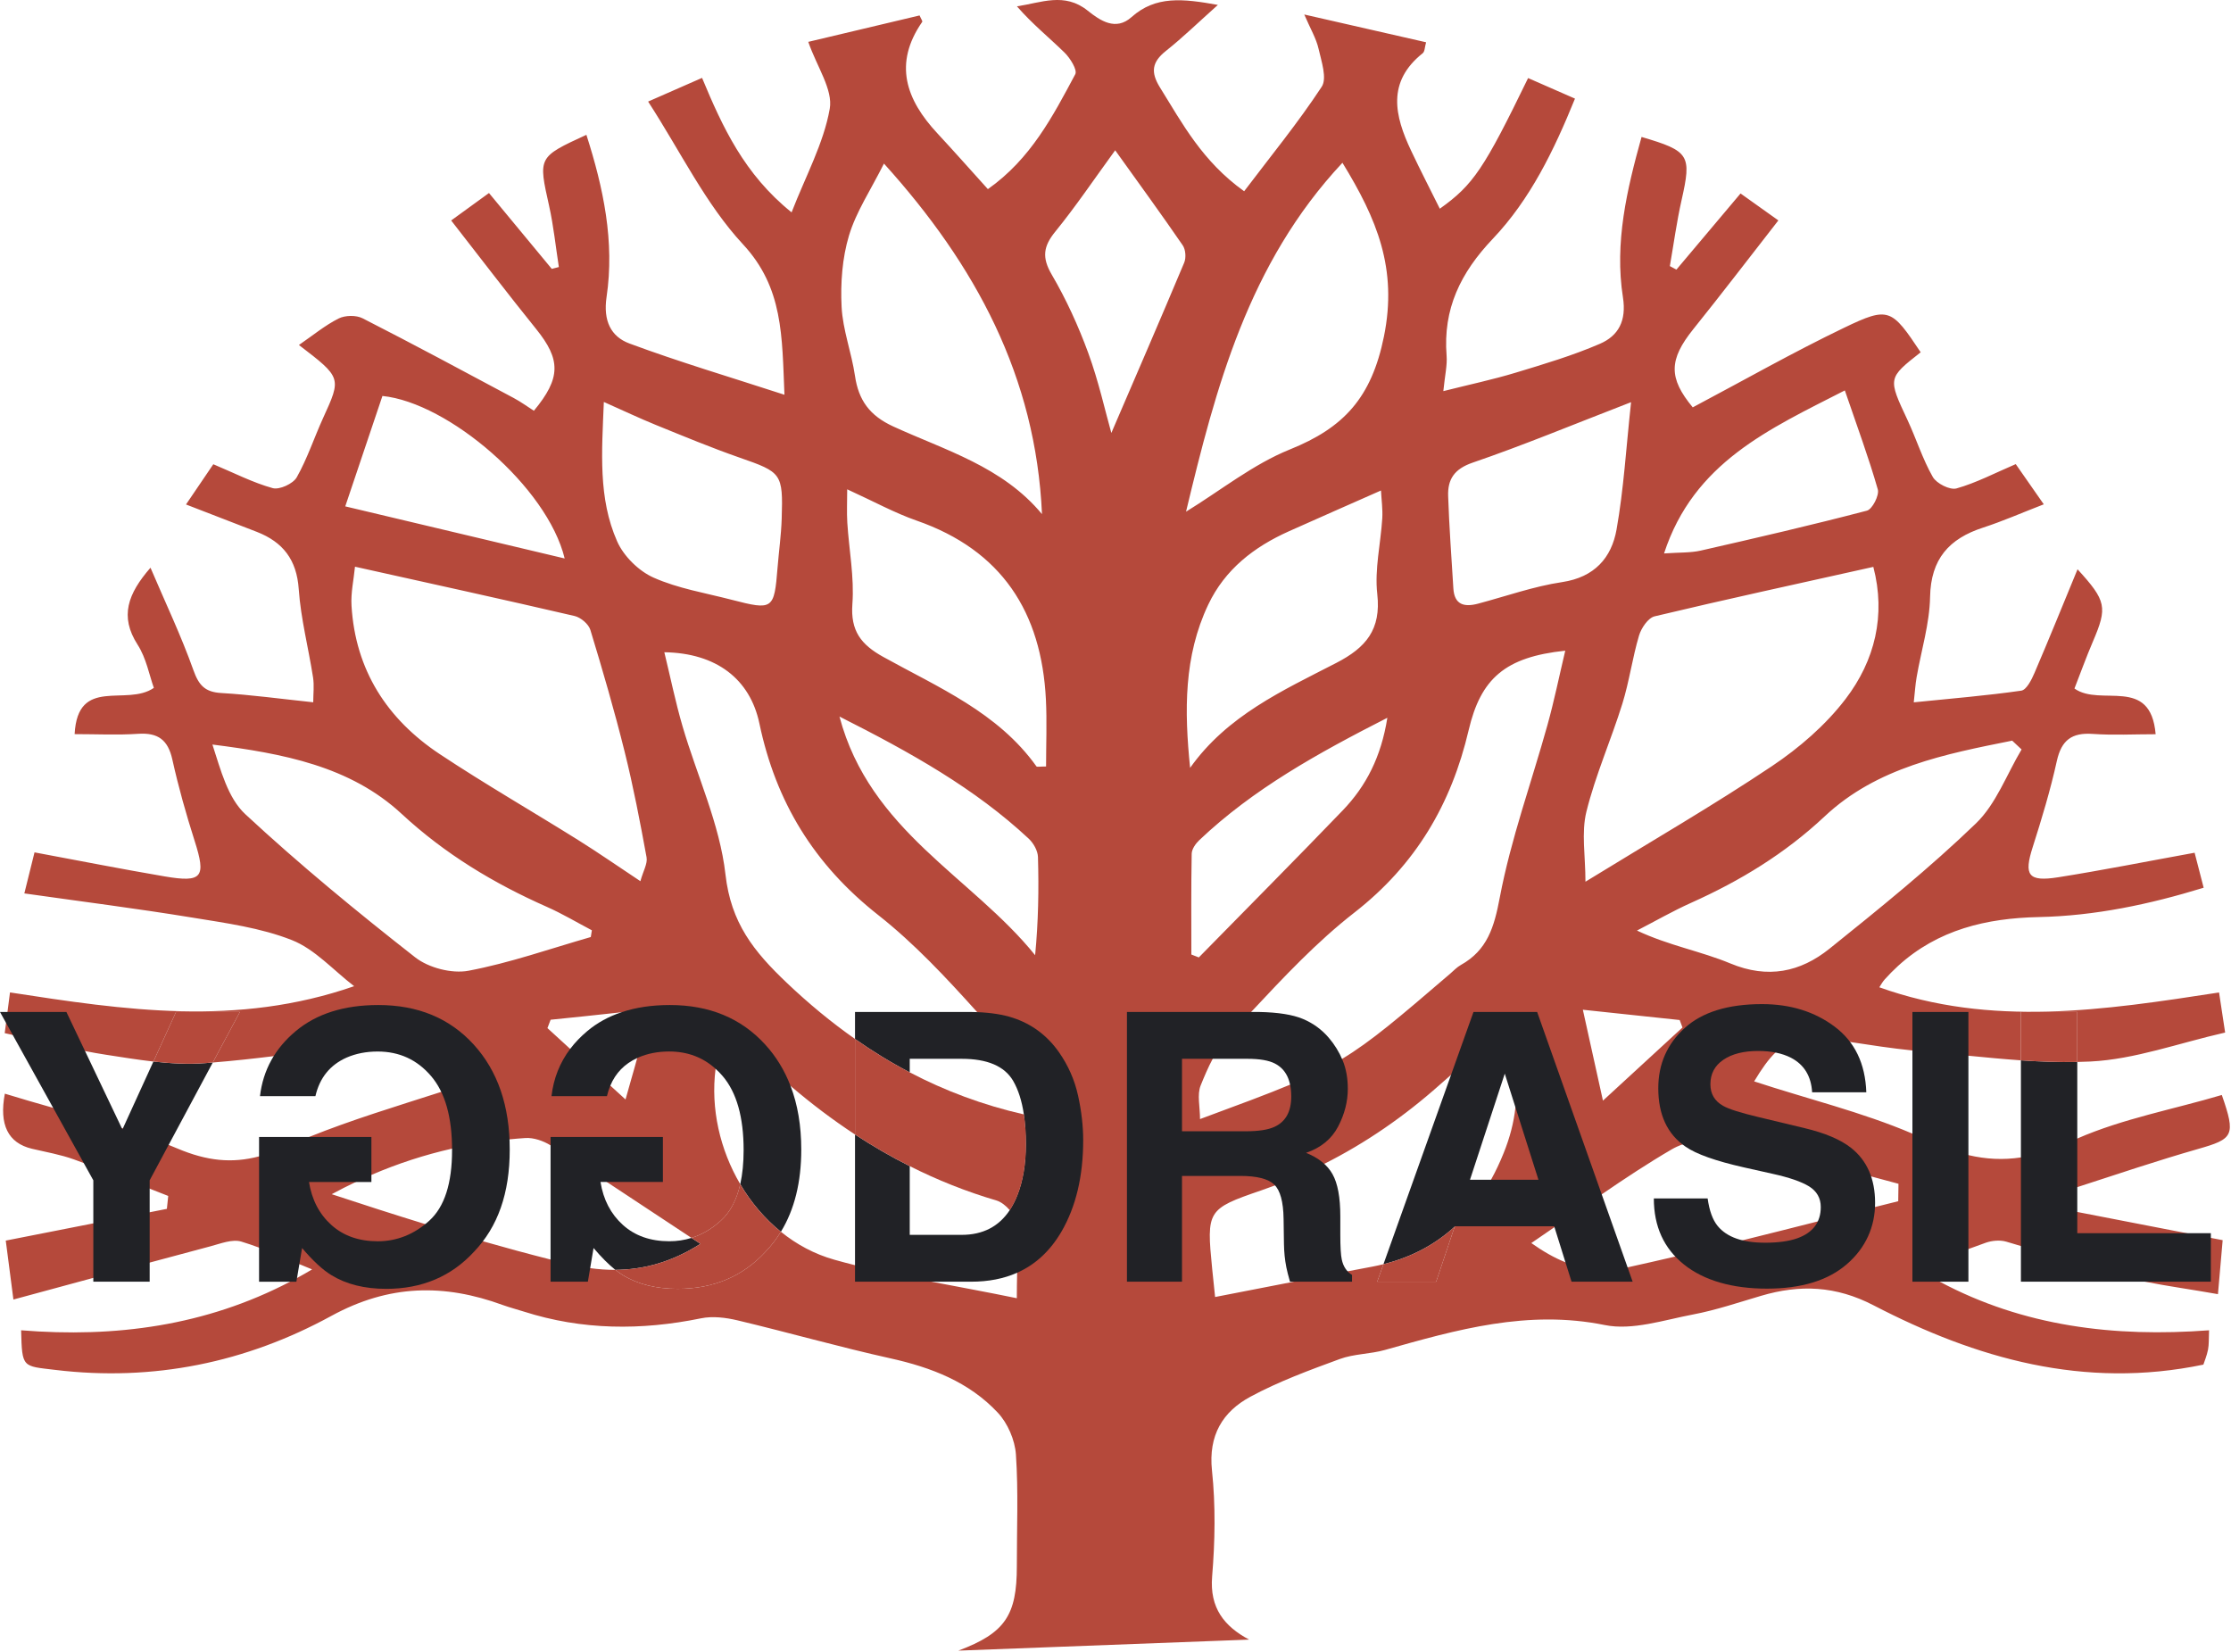 <svg width="848" height="628" viewBox="0 0 848 628" fill="none" xmlns="http://www.w3.org/2000/svg">
<g clip-path="url(#clip0_1_8)">
<path d="M662.28 471.4C662.59 471.48 662.91 471.55 663.23 471.61C663.45 471.66 663.67 471.7 663.9 471.74C664.66 471.88 665.45 472 666.26 472.08C666.67 472.12 667.09 472.16 667.51 472.19C667.98 472.23 668.47 472.26 668.96 472.27C669.12 472.27 669.28 472.28 669.44 472.29C669.88 472.3 670.33 472.31 670.79 472.31C675.84 472.31 679.94 471.75 683.1 470.64C683.5 470.5 683.89 470.35 684.26 470.19C684.57 470.06 684.86 469.92 685.15 469.78C685.58 469.57 685.98 469.35 686.36 469.12C686.57 468.99 686.77 468.87 686.97 468.73C687.27 468.53 687.56 468.32 687.83 468.1C688.04 467.94 688.24 467.77 688.43 467.59C688.74 467.31 689.03 467.02 689.3 466.71C689.44 466.55 689.58 466.39 689.71 466.22C689.73 466.2 689.75 466.18 689.76 466.15C689.83 466.06 689.9 465.97 689.96 465.88C690.12 465.67 690.26 465.45 690.4 465.22C690.54 465 690.67 464.77 690.78 464.54C690.81 464.49 690.84 464.43 690.87 464.36C690.89 464.33 690.9 464.31 690.91 464.29C690.92 464.27 690.94 464.24 690.94 464.21C681.39 466.63 671.84 469.04 662.28 471.4ZM662.28 471.4C662.59 471.48 662.91 471.55 663.23 471.61C663.45 471.66 663.67 471.7 663.9 471.74C664.66 471.88 665.45 472 666.26 472.08C666.67 472.12 667.09 472.16 667.51 472.19C667.98 472.23 668.47 472.26 668.96 472.27C669.12 472.27 669.28 472.28 669.44 472.29C669.88 472.3 670.33 472.31 670.79 472.31C675.84 472.31 679.94 471.75 683.1 470.64C683.5 470.5 683.89 470.35 684.26 470.19C684.57 470.06 684.86 469.92 685.15 469.78C685.58 469.57 685.98 469.35 686.36 469.12C686.57 468.99 686.77 468.87 686.97 468.73C687.27 468.53 687.56 468.32 687.83 468.1C688.04 467.94 688.24 467.77 688.43 467.59C688.74 467.31 689.03 467.02 689.3 466.71C689.44 466.55 689.58 466.39 689.71 466.22C689.73 466.2 689.75 466.18 689.76 466.15C689.83 466.06 689.9 465.97 689.96 465.88C690.12 465.67 690.26 465.45 690.4 465.22C690.54 465 690.67 464.77 690.78 464.54C690.81 464.49 690.84 464.43 690.87 464.36C690.89 464.33 690.9 464.31 690.91 464.29C690.92 464.27 690.94 464.24 690.94 464.21C681.39 466.63 671.84 469.04 662.28 471.4ZM662.28 471.4C662.59 471.48 662.91 471.55 663.23 471.61C663.45 471.66 663.67 471.7 663.9 471.74C664.66 471.88 665.45 472 666.26 472.08C666.67 472.12 667.09 472.16 667.51 472.19C667.98 472.23 668.47 472.26 668.96 472.27C669.12 472.27 669.28 472.28 669.44 472.29C669.88 472.3 670.33 472.31 670.79 472.31C675.84 472.31 679.94 471.75 683.1 470.64C683.5 470.5 683.89 470.35 684.26 470.19C684.57 470.06 684.86 469.92 685.15 469.78C685.58 469.57 685.98 469.35 686.36 469.12C686.57 468.99 686.77 468.87 686.97 468.73C687.27 468.53 687.56 468.32 687.83 468.1C688.04 467.94 688.24 467.77 688.43 467.59C688.74 467.31 689.03 467.02 689.3 466.71C689.44 466.55 689.58 466.39 689.71 466.22C689.73 466.2 689.75 466.18 689.76 466.15C689.83 466.06 689.9 465.97 689.96 465.88C690.12 465.67 690.26 465.45 690.4 465.22C690.54 465 690.67 464.77 690.78 464.54C690.81 464.49 690.84 464.43 690.87 464.36C690.89 464.33 690.9 464.31 690.91 464.29C690.92 464.27 690.94 464.24 690.94 464.21C681.39 466.63 671.84 469.04 662.28 471.4ZM835.44 436.69C848.89 432.85 849.92 431.66 844.51 416.16C826.22 421.59 806.94 425.12 789.57 432.71C788.61 433.12 787.66 433.55 786.72 433.99C780.24 437.03 774.13 438.99 768.15 439.89C761.45 440.9 754.92 440.59 748.19 439.01C743.21 437.85 738.12 436 732.78 433.48C730.84 432.57 728.89 431.69 726.91 430.85C707.61 422.61 686.78 417.6 666.75 410.99C669.64 406.17 672.2 402.58 674.86 400.01C680.63 394.41 686.91 393.59 698.1 395.25C699.81 395.5 701.52 395.76 703.24 396.02C711.11 397.22 719 398.43 726.91 399.24C728.23 399.37 729.56 399.5 730.88 399.61C736.64 400.09 742.42 400.67 748.19 401.24C754.84 401.89 761.5 402.53 768.15 402.99V384.61H789.57V403.61C791.23 403.58 792.9 403.52 794.57 403.44C811.45 402.61 828.06 396.45 845.77 392.43C845.09 387.95 844.35 383.09 843.46 377.2C799.74 383.93 756.87 390.47 714.33 375.23C714.88 374.41 715.5 373.2 716.38 372.23C717.99 370.44 719.69 368.72 721.47 367.09C736.63 353.29 755.09 348.96 774.91 348.54C796.3 348.09 816.91 343.74 837.61 337.39C836.21 331.95 835.14 327.81 834.17 324.09C816.06 327.38 799.22 330.74 782.28 333.42C770.88 335.22 769.22 332.63 772.61 322.02C776.06 311.2 779.36 300.29 781.8 289.22C783.56 281.29 787.5 278.37 795.44 278.93C803.2 279.48 811.03 279.05 819.36 279.05C817.44 256.7 798.44 268.79 788.5 261.68C790.78 255.85 792.97 249.74 795.52 243.8C801.07 230.83 800.68 228.39 789.67 216.36C784.13 229.79 778.86 242.83 773.31 255.75C772.21 258.33 770.27 262.2 768.28 262.49C755.16 264.38 741.91 265.46 727.42 266.93C727.84 263.17 728.01 260.22 728.51 257.34C730.26 247.18 733.43 237.06 733.62 226.88C733.9 212.42 740.84 204.72 753.77 200.52C761.16 198.12 768.31 194.97 776.84 191.67C772.67 185.7 769.43 181.04 766.18 176.39C758.21 179.8 751.16 183.52 743.67 185.63C741.16 186.34 736.08 183.76 734.65 181.27C730.76 174.46 728.39 166.8 725.05 159.65C717.58 143.71 717.49 143.75 730.05 133.89C718.96 117.27 717.96 116.38 700.92 124.58C681.49 133.92 662.69 144.61 643.41 154.82C634.18 143.67 634.26 136.73 643.68 125.02C654.41 111.68 664.79 98.07 675.95 83.77C670.36 79.79 666.29 76.89 661.58 73.53C653.13 83.57 645.17 93.02 637.2 102.47C636.37 102.02 635.54 101.57 634.71 101.13C636.17 92.76 637.3 84.32 639.17 76.04C643.02 58.95 642.22 57.42 623.95 52.05C618.38 72.04 613.62 92.23 616.88 113.03C618.28 121.98 615.13 127.63 608.13 130.66C597.78 135.14 586.86 138.38 576.04 141.66C567.41 144.27 558.55 146.15 548.61 148.65C549.22 142.56 550.14 138.81 549.85 135.17C548.44 117.41 555.14 103.67 567.4 90.77C581.63 75.81 590.67 57.14 598.65 37.48C591.9 34.52 586.34 32.08 580.83 29.67C564.09 64.13 559.98 70.28 547.27 79.32C543.57 71.87 539.83 64.62 536.35 57.24C530.1 44.03 527.05 31.14 540.78 20.22C541.58 19.58 541.53 17.89 542.06 16.07C526.7 12.57 511.97 9.21 495.75 5.51C498.11 11 500.29 14.61 501.18 18.52C502.27 23.3 504.49 29.77 502.37 32.99C493.42 46.61 483.04 59.3 472.9 72.69C456.99 61.3 449.43 46.96 440.91 33.25C437.27 27.39 437.86 23.57 443.17 19.35C449.61 14.23 455.53 8.46 462.91 1.87C449.51 -0.55 439.23 -1.66 430.08 6.51C424.11 11.84 418.23 7.9 413.38 4.01C404.61 -3.01 395.76 1.03 386.54 2.41C392.35 9.1 398.76 14.25 404.62 19.98C406.77 22.08 409.57 26.59 408.71 28.21C400.19 44.16 391.8 60.39 375.49 71.88C368.72 64.39 362.59 57.45 356.29 50.67C344.37 37.87 339.5 24.21 350.54 8.3C350.72 8.03 350.1 7.2 349.53 5.87C334.78 9.37 319.97 12.88 307.22 15.91C310.54 25.46 316.68 34.07 315.38 41.37C313.06 54.49 306.27 66.83 300.88 80.71C282.86 66.21 274.61 48.22 266.85 29.6C260.36 32.44 254.86 34.86 246.35 38.6C258.79 57.8 268.18 77.53 282.37 92.81C297.76 109.37 297.22 127.68 298.17 150.03C277.43 143.28 258.09 137.55 239.23 130.54C232.19 127.93 229.22 121.89 230.55 112.91C233.68 91.88 229.37 71.46 222.89 51.24C204.41 59.74 204.58 59.7 208.72 78.27C210.42 85.91 211.21 93.74 212.42 101.49C211.52 101.72 210.62 101.96 209.73 102.19C201.92 92.76 194.12 83.33 185.86 73.36C181.08 76.82 177.04 79.76 171.49 83.79C182.62 98.05 193 111.68 203.76 125.01C213.18 136.67 213.27 143.64 202.93 156.11C200.42 154.51 197.95 152.7 195.27 151.27C176.18 141.07 157.12 130.81 137.84 120.98C135.37 119.72 131.19 119.8 128.7 121.05C123.52 123.66 118.95 127.46 113.62 131.12C129.88 143.57 129.81 143.54 122.82 158.85C119.4 166.35 116.82 174.28 112.79 181.41C111.4 183.85 106.23 186.23 103.65 185.52C96.14 183.44 89.06 179.78 81.08 176.44C77.94 181.07 74.75 185.76 70.7 191.73C80.5 195.52 89.07 198.8 97.62 202.14C107.54 206.01 112.78 212.7 113.55 223.91C114.33 235.16 117.25 246.26 118.99 257.46C119.47 260.55 119.06 263.78 119.06 266.91C106.65 265.61 95.41 264.05 84.11 263.39C77.91 263.03 75.57 260.47 73.51 254.68C68.89 241.7 62.93 229.19 57.2 215.76C48.59 225.66 45.39 234.27 52.3 245.01C55.61 250.15 56.76 256.67 58.48 261.43C48.04 268.67 29.56 256.86 28.36 279.01C36.77 279.01 44.67 279.42 52.52 278.89C60.07 278.39 63.86 281.2 65.51 288.68C67.82 299.09 70.73 309.39 73.97 319.55C78.41 333.42 76.95 335.54 62.55 333.08C46.34 330.32 30.2 327.13 13.12 323.95C12.07 328.2 11.02 332.42 9.25 339.55C31.11 342.65 52.13 345.31 73.03 348.73C85.83 350.82 99.02 352.59 110.94 357.29C119.7 360.75 126.67 368.72 134.61 374.81C89.98 390.33 47.25 383.87 3.8 377.18C3.45 379.89 3.13 382.33 2.84 384.61C2.65 386.06 2.47 387.44 2.3 388.76C2.12 390.11 1.95 391.4 1.79 392.66C2.81 392.88 3.83 393.11 4.84 393.34C14.4 395.47 23.39 397.73 32.32 399.47H32.33C34.95 399.98 37.56 400.45 40.18 400.85C46.17 401.77 52.24 402.77 58.31 403.45L66.9 384.61H91.18L80.88 403.82C88.61 403.19 96.32 402.35 104.03 401.4C119.28 399.52 134.5 397.21 149.73 395.12C165.74 392.93 172.5 396.26 180.49 410.78C176.25 412.22 171.99 413.61 167.72 414.98C150.88 420.4 133.87 425.52 117.49 432.11C114.54 433.29 111.61 434.53 108.7 435.82C105.14 437.41 101.76 438.64 98.48 439.49C88.12 442.21 78.69 441.27 67.33 436.46C66.26 436.01 65.18 435.56 64.1 435.13C58.4 432.83 52.59 430.78 46.7 428.88C46.56 428.83 46.42 428.79 46.28 428.74C37.7 425.98 28.96 423.52 20.2 421.04C14.08 419.3 7.94 417.55 1.84 415.66C-0.393 427.447 3.047 434.427 12.16 436.6C17.52 437.87 23.02 438.8 28.17 440.67C29.39 441.11 30.61 441.56 31.83 442.02C40.22 445.14 48.55 448.46 56.89 451.76C59.24 452.68 61.59 453.61 63.94 454.53C63.77 456.17 63.6 457.8 63.43 459.44L56.89 460.73C49.76 462.13 42.63 463.54 35.47 464.95C24.46 467.12 13.38 469.3 2.19 471.5C3.06 478.19 3.87 484.45 5.1 493.9C15.45 491.09 25.54 488.36 35.47 485.67C42.68 483.71 49.81 481.78 56.89 479.86C64.63 477.78 72.32 475.71 80.02 473.66C83.86 472.64 88.31 470.85 91.73 471.88C94 472.57 96.24 473.34 98.48 474.17C103.53 476.05 108.56 478.24 113.79 480.45C115.38 481.12 116.99 481.79 118.63 482.45C116.73 483.58 114.82 484.67 112.91 485.71C112.03 486.19 111.15 486.66 110.27 487.12C78.1 503.9 43.79 508.48 8.03 505.59C8.39 520.01 8.49 519.14 21.04 520.65C58.33 525.15 93.58 517.81 125.93 500.13C147.92 488.11 168.8 487.83 191.15 496C193.74 496.94 196.42 497.62 199.04 498.46C221.28 505.57 243.72 505.69 266.46 501.04C270.88 500.13 275.9 500.76 280.36 501.82C299.77 506.45 318.97 511.93 338.44 516.25C353.96 519.69 368.34 525.22 379.26 536.9C383.02 540.91 385.77 547.29 386.15 552.78C387.11 566.85 386.48 581.04 386.5 595.18C386.53 614 381.97 620.68 364.27 627.34L474.78 623.15C465.35 618.1 459.74 611.15 460.73 599.16C461.83 585.8 462.08 572.16 460.67 558.86C459.26 545.5 464.73 536.52 475.31 530.82C486.07 525.02 497.72 520.74 509.25 516.51C514.66 514.52 520.82 514.65 526.43 513.06C553.76 505.34 580.71 497.66 609.99 503.6C620.48 505.73 632.41 501.68 643.52 499.58C652.28 497.92 660.82 495.01 669.41 492.48C684.14 488.14 697.78 488.65 712.14 496.1C751.14 516.34 792.15 528.08 837.5 518.64C837.89 517.42 838.82 515.22 839.27 512.93C839.66 510.96 839.52 508.89 839.66 505.59C803.61 508.29 769.21 504.14 737.29 487.12C734.42 485.6 731.58 483.98 728.76 482.24C735.67 479.57 741.98 477.03 748.19 474.71C750.39 473.88 752.57 473.09 754.77 472.32C757.15 471.48 760.18 471.21 762.56 471.9C764.43 472.44 766.29 472.99 768.15 473.56C781.11 477.49 793.94 481.87 807.04 485.24C809.78 485.94 812.54 486.56 815.33 487.12C824.21 488.9 833.39 490.13 843.04 491.86C843.76 483.64 844.32 477.28 844.83 471.34C843.33 471.05 841.83 470.76 840.34 470.47C837.26 469.87 834.21 469.28 831.17 468.69C817.03 465.95 803.28 463.28 789.57 460.62C787.66 460.25 785.74 459.88 783.83 459.51C783.77 457.36 783.72 455.22 783.67 453.08C785.64 452.45 787.6 451.82 789.57 451.18C804.83 446.23 820.04 441.1 835.44 436.69ZM609.28 418.31C606.75 406.84 604.52 396.78 601.64 383.76C616.42 385.33 627.43 386.5 638.44 387.67C638.8 388.62 639.15 389.56 639.51 390.51C629.93 399.32 620.35 408.13 609.28 418.31ZM764.83 281.49C766.02 282.61 767.21 283.72 768.4 284.84C762.72 294.34 758.72 305.57 751.02 312.98C733.47 329.89 714.41 345.29 695.38 360.57C684.33 369.44 671.97 372.1 657.72 366.17C646.56 361.52 634.34 359.39 622.21 353.67C629.06 350.14 635.76 346.28 642.78 343.13C661.43 334.77 678.48 324.42 693.59 310.24C713.45 291.61 739.33 286.6 764.83 281.49ZM701.22 148.38C705.86 161.97 710.28 173.86 713.75 186.01C714.38 188.24 711.66 193.54 709.62 194.08C688.68 199.56 667.58 204.45 646.47 209.25C642.53 210.15 638.35 209.92 632.5 210.34C643.8 175.73 672.48 163.09 701.22 148.38ZM628.93 234.24C655.98 227.78 683.17 221.89 712.05 215.45C716.87 233.86 712.64 251.06 701.51 265.64C693.94 275.56 683.91 284.22 673.48 291.2C651.22 306.09 627.99 319.52 602.63 335.1C602.63 325.35 601.02 316.5 602.98 308.53C606.43 294.57 612.37 281.23 616.66 267.45C619.29 258.98 620.46 250.07 622.99 241.56C623.84 238.7 626.45 234.83 628.93 234.24ZM559.76 175.83C578.9 169.28 597.62 161.49 619.97 152.85C618.09 170.16 617.18 185.87 614.45 201.25C612.54 212 606.06 219.39 593.78 221.23C582.95 222.85 572.44 226.61 561.8 229.43C556.61 230.81 552.8 229.92 552.42 223.61C551.71 211.92 550.83 200.24 550.44 188.54C550.22 182.18 552.75 178.23 559.76 175.83ZM558.23 277.52C562.84 257.85 572.12 249.69 594.95 247.3C592.62 257.11 590.73 266.41 588.19 275.53C582.11 297.38 574.28 318.88 570.07 341.08C567.94 352.38 565.36 361.11 555.23 366.77C553.75 367.6 552.54 368.91 551.23 370.04C531.59 386.88 521.29 395.7 510.09 402.47C504.25 406.01 498.16 408.99 490.36 412.24C481.71 415.86 470.96 419.83 456.12 425.32C456.12 420.57 454.96 416.04 456.37 412.54C457.73 409.16 459.2 405.68 460.95 402.41C462.63 399.26 464.57 396.31 466.92 393.83C469.81 390.78 472.68 387.7 475.56 384.61C488.01 371.29 500.54 357.94 514.78 346.85C538.17 328.63 551.66 305.55 558.23 277.52ZM525.4 196.98C524.81 206.59 522.43 216.36 523.5 225.76C525.03 239.31 519.15 246.16 507.92 251.95C487.64 262.41 466.48 271.93 452.36 291.83C450.14 270.13 449.95 249.39 459.25 229.8C465.63 216.36 476.66 207.86 489.91 201.92C501.16 196.88 512.44 191.94 524.91 186.42C525.09 189.93 525.61 193.48 525.4 196.98ZM527.33 272.8C524.97 287.66 519.27 298.75 510.34 308.03C492.28 326.8 473.91 345.28 455.67 363.88C454.73 363.51 453.78 363.14 452.83 362.77C452.83 350 452.72 337.22 452.96 324.46C453 322.7 454.47 320.61 455.86 319.3C476.43 299.81 500.83 286.31 527.33 272.8ZM510.26 61.86C523.34 83.22 531.27 102.06 526.04 127.86C521.31 151.19 510.74 162.58 490.3 170.81C476.3 176.45 464.02 186.37 450.81 194.47C462.1 147.46 474.4 100.18 510.26 61.86ZM322.7 89.52C325.42 80.46 330.95 72.24 335.99 62.17C370.91 100.79 393.73 143.27 396.06 195.4C381.03 177.29 359.29 171.16 339.5 162.07C330.56 157.96 326.33 152.13 324.97 142.81C323.68 134.01 320.33 125.4 319.89 116.6C319.44 107.6 320.13 98.09 322.7 89.52ZM397.61 291.31C395.14 291.31 394.16 291.57 393.95 291.27C379.28 270.73 356.63 261.27 335.66 249.63C327.31 244.99 323.23 239.79 323.99 229.55C324.75 219.36 322.71 208.97 322.06 198.66C321.82 194.68 322.02 190.67 322.02 185.97C332.13 190.58 340.02 194.94 348.41 197.86C380.78 209.14 395.89 232.65 397.55 265.88C397.97 274.35 397.61 282.85 397.61 291.31ZM391.01 318.74C392.83 320.44 394.46 323.33 394.53 325.72C394.88 337.95 394.69 350.2 393.45 363.03C369.39 333.2 330.63 315.88 319.08 272.33C346.4 286.13 370.51 299.63 391.01 318.74ZM229.52 152.77C236.98 156.08 243.1 158.99 249.37 161.54C259.89 165.81 270.39 170.18 281.11 173.92C297.08 179.49 297.67 179.85 297.12 197.18C296.92 203.37 296.05 209.53 295.55 215.7C294.27 231.67 293.84 232.02 278.11 227.95C268.13 225.36 257.71 223.67 248.4 219.52C242.77 217.01 237.07 211.39 234.58 205.76C227.32 189.37 228.75 171.75 229.52 152.77ZM244.11 394.03C243.58 396.73 242.93 399.4 242.2 402.11C240.88 407.08 239.3 412.19 237.76 417.86C235.8 416.07 233.88 414.31 231.98 412.59C226.73 407.78 221.68 403.17 216.72 398.64C213.82 395.99 210.95 393.36 208.08 390.74C208.48 389.68 208.89 388.62 209.29 387.56C218.12 386.64 226.95 385.78 235.77 384.77C235.9 384.76 236.01 384.74 236.14 384.74C243.09 384.08 245.26 388.14 244.1 394.03H244.11ZM224.4 239.41C229.08 254.77 233.57 270.2 237.44 285.77C240.74 299 243.31 312.42 245.76 325.84C246.2 328.22 244.49 331 243.41 334.9C235 329.33 227.52 324.12 219.8 319.29C202.29 308.34 184.36 298.02 167.15 286.61C147.12 273.32 135.07 254.68 133.61 230.19C133.31 225.27 134.46 220.26 134.93 215.38C164.14 221.88 191.32 227.82 218.41 234.12C220.75 234.67 223.73 237.19 224.4 239.41ZM145.36 150.49C170.42 153.01 208.04 185.09 214.63 212.25C186.27 205.52 159.82 199.24 131.23 192.45C136.1 177.99 140.73 164.24 145.36 150.49ZM93.27 309.47C86.58 303.27 83.92 292.73 80.74 282.97C107.44 286.36 133.05 291.14 152.62 309.28C169.13 324.58 187.64 335.71 207.9 344.68C213.75 347.27 219.29 350.58 224.97 353.57C224.83 354.42 224.69 355.28 224.56 356.13C209.1 360.56 193.82 365.97 178.08 368.94C171.76 370.13 162.93 367.85 157.82 363.85C135.67 346.51 113.88 328.6 93.27 309.47ZM386.48 493.4C375.36 491.1 364.58 489.15 354.06 487.12C344.16 485.22 334.49 483.24 324.99 480.85C322.34 480.19 319.7 479.49 317.08 478.75C309.59 476.64 302.76 472.96 296.81 468.14C295.15 470.88 293.2 473.4 290.99 475.72C282.32 485.13 271.19 489.83 257.6 489.83C249.35 489.83 242.4 488.09 236.74 484.62C235.83 484.07 234.88 483.4 233.9 482.62C230.69 482.64 227.5 482.41 224.33 481.97C221.57 481.6 218.83 481.06 216.11 480.4C213.83 479.85 211.56 479.28 209.28 478.7C200.68 476.53 192.12 474.2 183.58 471.76C176.25 469.67 168.95 467.49 161.65 465.24C149.79 461.6 137.95 457.78 126.09 453.87C129.12 452.22 132.18 450.67 135.25 449.22C137.22 448.28 139.2 447.39 141.19 446.53C151.19 442.22 161.4 438.9 171.85 436.54C179.01 434.91 186.29 433.74 193.68 433.02C195.67 432.82 197.66 432.65 199.67 432.52C202.82 432.31 206.53 433.59 209.28 435.31C209.34 435.35 209.39 435.38 209.45 435.42C216.52 439.97 223.55 444.56 230.65 449.22C241.17 456.14 251.81 463.2 262.84 470.48C266.86 469.23 270.59 467.03 274.03 463.89C277.56 460.67 280.01 456.06 281.37 450.06C273.67 437.01 270.06 421.33 271.99 406.21C272.62 401.3 273.83 396.44 275.68 391.76C280.92 396 286.14 399.7 290.77 404.03C293.96 407.01 297.2 409.91 300.49 412.72C308.34 419.42 316.49 425.6 325 431.18V394.87C315.98 388.55 307.38 381.43 299.1 373.57C286.41 361.52 277.84 350.75 275.75 332.34C273.59 313.18 264.91 294.8 259.42 275.98C256.75 266.85 254.85 257.51 252.51 247.89C272.25 248.19 285.09 258.05 288.65 274.98C294.9 304.76 309.37 328.53 333.81 347.77C347.52 358.57 359.6 371.53 371.43 384.67C375.56 389.24 379.64 393.83 383.76 398.37C389.8 405.01 394.72 413.57 390.92 423.94C390.34 423.81 389.76 423.68 389.18 423.54C389.7 426.92 389.96 430.68 389.96 434.82C389.96 442.38 388.87 448.89 386.69 454.36C385.86 456.43 384.9 458.29 383.81 459.93C385.08 461.42 386 463.11 386.14 464.53C386.79 470.82 386.72 477.18 386.61 483.72C386.55 486.9 386.49 490.12 386.49 493.4H386.48ZM413.65 134.17C409.89 123.9 405.28 113.79 399.76 104.36C395.95 97.85 396.57 93.61 401.13 88.01C408.86 78.52 415.72 68.32 423.88 57.12C433.02 69.89 441.46 81.45 449.56 93.25C450.66 94.85 450.89 97.97 450.12 99.81C440.81 121.99 431.23 144.06 422.42 164.55C420.05 156.14 417.58 144.89 413.65 134.17ZM552.92 466.2H552.91L545.88 487.12H523.48L525.85 480.47C524.45 480.82 523.02 481.13 521.56 481.41C518.45 482 515.34 482.59 512.22 483.18C505.44 484.47 498.64 485.79 491.77 487.12C481.98 489.02 472.06 490.96 461.86 492.94C461.44 488.85 461.07 485.46 460.73 482.07C458.57 460.13 458.85 459.45 479.24 452.47C481.05 451.85 482.84 451.2 484.62 450.53H484.63C491.05 448.12 497.28 445.38 503.33 442.34C519.18 434.36 533.76 424.28 547.25 412.28C548.67 411.02 550.1 409.76 551.54 408.51C557.89 402.98 564.49 397.45 571.79 391.18C575.79 401.56 577.06 411.35 576.02 420.84C575.38 426.73 573.86 432.49 571.55 438.2C570.11 441.77 568.51 445.17 566.73 448.38C562.98 455.17 558.47 461.1 553.09 466.05C553.03 466.11 552.98 466.16 552.92 466.2ZM721.5 456.54C718.56 457.27 715.63 458 712.69 458.74C705.44 460.54 698.19 462.38 690.94 464.21C681.39 466.63 671.84 469.04 662.28 471.4C653.79 473.5 645.3 475.56 636.79 477.55C630.77 478.96 624.73 480.33 618.69 481.66C618.68 481.66 618.66 481.67 618.65 481.67C609.96 483.56 602.34 482.67 595.04 479.75C590.65 477.99 586.37 475.5 582.05 472.44C585.01 470.43 587.94 468.41 590.86 466.39C596.89 462.2 602.85 458.01 608.82 453.92C617.59 447.91 626.39 442.09 635.48 436.79C636.72 436.07 638.08 435.46 639.53 434.96C645.58 432.86 653.13 432.61 659.18 433.86C676.69 437.47 693.93 442.4 711.21 447.11C714.67 448.06 718.14 448.99 721.61 449.91C721.58 452.12 721.54 454.33 721.51 456.54H721.5ZM662.28 471.4C662.59 471.48 662.91 471.55 663.23 471.61C663.45 471.66 663.67 471.7 663.9 471.74C664.66 471.88 665.45 472 666.26 472.08C666.67 472.12 667.09 472.16 667.51 472.19C667.98 472.23 668.47 472.26 668.96 472.27C669.12 472.27 669.28 472.28 669.44 472.29C669.88 472.3 670.33 472.31 670.79 472.31C675.84 472.31 679.94 471.75 683.1 470.64C683.5 470.5 683.89 470.35 684.26 470.19C684.57 470.06 684.86 469.92 685.15 469.78C685.58 469.57 685.98 469.35 686.36 469.12C686.57 468.99 686.77 468.87 686.97 468.73C687.27 468.53 687.56 468.32 687.83 468.1C688.04 467.94 688.24 467.77 688.43 467.59C688.74 467.31 689.03 467.02 689.3 466.71C689.44 466.55 689.58 466.39 689.71 466.22C689.73 466.2 689.75 466.18 689.76 466.15C689.83 466.06 689.9 465.97 689.96 465.88C690.12 465.67 690.26 465.45 690.4 465.22C690.54 465 690.67 464.77 690.78 464.54C690.81 464.49 690.84 464.43 690.87 464.36C690.89 464.33 690.9 464.31 690.91 464.29C690.92 464.27 690.94 464.24 690.94 464.21C681.39 466.63 671.84 469.04 662.28 471.4ZM662.28 471.4C662.59 471.48 662.91 471.55 663.23 471.61C663.45 471.66 663.67 471.7 663.9 471.74C664.66 471.88 665.45 472 666.26 472.08C666.67 472.12 667.09 472.16 667.51 472.19C667.98 472.23 668.47 472.26 668.96 472.27C669.12 472.27 669.28 472.28 669.44 472.29C669.88 472.3 670.33 472.31 670.79 472.31C675.84 472.31 679.94 471.75 683.1 470.64C683.5 470.5 683.89 470.35 684.26 470.19C684.57 470.06 684.86 469.92 685.15 469.78C685.58 469.57 685.98 469.35 686.36 469.12C686.57 468.99 686.77 468.87 686.97 468.73C687.27 468.53 687.56 468.32 687.83 468.1C688.04 467.94 688.24 467.77 688.43 467.59C688.74 467.31 689.03 467.02 689.3 466.71C689.44 466.55 689.58 466.39 689.71 466.22C689.73 466.2 689.75 466.18 689.76 466.15C689.83 466.06 689.9 465.97 689.96 465.88C690.12 465.67 690.26 465.45 690.4 465.22C690.54 465 690.67 464.77 690.78 464.54C690.81 464.49 690.84 464.43 690.87 464.36C690.89 464.33 690.9 464.31 690.91 464.29C690.92 464.27 690.94 464.24 690.94 464.21C681.39 466.63 671.84 469.04 662.28 471.4ZM662.28 471.4C662.59 471.48 662.91 471.55 663.23 471.61C663.45 471.66 663.67 471.7 663.9 471.74C664.66 471.88 665.45 472 666.26 472.08C666.67 472.12 667.09 472.16 667.51 472.19C667.98 472.23 668.47 472.26 668.96 472.27C669.12 472.27 669.28 472.28 669.44 472.29C669.88 472.3 670.33 472.31 670.79 472.31C675.84 472.31 679.94 471.75 683.1 470.64C683.5 470.5 683.89 470.35 684.26 470.19C684.57 470.06 684.86 469.92 685.15 469.78C685.58 469.57 685.98 469.35 686.36 469.12C686.57 468.99 686.77 468.87 686.97 468.73C687.27 468.53 687.56 468.32 687.83 468.1C688.04 467.94 688.24 467.77 688.43 467.59C688.74 467.31 689.03 467.02 689.3 466.71C689.44 466.55 689.58 466.39 689.71 466.22C689.73 466.2 689.75 466.18 689.76 466.15C689.83 466.06 689.9 465.97 689.96 465.88C690.12 465.67 690.26 465.45 690.4 465.22C690.54 465 690.67 464.77 690.78 464.54C690.81 464.49 690.84 464.43 690.87 464.36C690.89 464.33 690.9 464.31 690.91 464.29C690.92 464.27 690.94 464.24 690.94 464.21C681.39 466.63 671.84 469.04 662.28 471.4Z" fill="#B5493B"/>
<path d="M77.94 404.06C71.47 404.55 64.89 404.18 58.31 403.45L46.7 428.88L46.53 429.26L46.28 428.74L32.33 399.47H32.32L25.24 384.61H0L2.3 388.76L4.84 393.34L20.2 421.04L31.83 442.02L35.47 448.59V487.12H56.89V448.59L64.1 435.13L80.88 403.82C79.9 403.91 78.92 403.99 77.94 404.06Z" fill="#212226"/>
<path d="M91.18 384.61L80.88 403.82C79.9 403.91 78.92 403.99 77.94 404.06C71.47 404.55 64.89 404.18 58.31 403.45L66.9 384.61H91.18Z" fill="#B5493B"/>
<path d="M300.48 412.72C298.22 406.8 295.01 401.54 290.85 396.99C281.71 386.97 269.63 381.97 254.61 381.97C247.74 381.97 241.59 382.89 236.15 384.74C231.27 386.37 226.95 388.75 223.22 391.88C220.72 393.97 218.56 396.22 216.73 398.64C212.79 403.86 210.41 409.85 209.62 416.6H230.7C231.03 415.18 231.46 413.84 231.99 412.59C233.98 407.82 237.39 404.33 242.21 402.11C242.34 402.04 242.46 401.99 242.59 401.93C246.11 400.4 250.03 399.63 254.34 399.63C261.26 399.63 267.14 401.82 271.99 406.21C272.93 407.05 273.83 407.97 274.69 408.98C280 415.22 282.65 424.6 282.65 437.12C282.65 441.98 282.22 446.3 281.37 450.06C285.44 456.99 290.67 463.17 296.82 468.14C301.98 459.71 304.56 449.3 304.56 436.91C304.56 427.87 303.2 419.81 300.49 412.72H300.48ZM254.4 471.75C247.22 471.75 241.33 469.68 236.74 465.53C232.15 461.38 229.32 455.94 228.25 449.22H251.97V432.11H209.27V487.12H223.45L224.32 481.97L225.61 474.32C228.59 477.83 231.35 480.6 233.89 482.62C244.42 482.55 255.2 479.77 266.23 472.73C265.09 471.98 263.95 471.23 262.82 470.48C260.14 471.33 257.33 471.75 254.39 471.75H254.4Z" fill="#212226"/>
<path d="M296.81 468.14C295.15 470.88 293.2 473.4 290.99 475.72C282.32 485.13 271.19 489.83 257.6 489.83C249.35 489.83 242.4 488.09 236.74 484.62C235.83 484.07 234.88 483.4 233.9 482.62C244.43 482.55 255.21 479.77 266.24 472.73C265.1 471.98 263.96 471.23 262.83 470.48C266.85 469.23 270.58 467.03 274.02 463.89C277.55 460.67 280 456.06 281.36 450.06C285.43 456.99 290.66 463.17 296.81 468.14Z" fill="#B5493B"/>
<path d="M114.82 474.33L112.66 487.13H98.47V432.12H141.17V449.23H117.45C118.52 455.95 121.34 461.39 125.93 465.54C130.52 469.69 136.41 471.76 143.6 471.76C150.79 471.76 157.46 469.14 163.21 463.9C168.96 458.66 171.83 449.74 171.83 437.12C171.83 424.5 169.18 415.22 163.87 408.99C158.56 402.75 151.78 399.64 143.53 399.64C139.22 399.64 135.3 400.41 131.78 401.93C125.48 404.71 121.51 409.6 119.89 416.6H98.82C99.98 406.72 104.51 398.48 112.42 391.88C120.33 385.27 130.79 381.97 143.82 381.97C158.84 381.97 170.92 386.98 180.05 396.99C189.18 407 193.75 420.31 193.75 436.91C193.75 453.51 189.23 466.26 180.19 475.72C171.52 485.13 160.39 489.84 146.81 489.84C138.56 489.84 131.6 488.1 125.95 484.62C122.66 482.63 118.95 479.2 114.82 474.33Z" fill="#212226"/>
<path d="M409.77 416.39C408.47 410.46 406.04 404.94 402.47 399.84C398.02 393.53 392.2 389.2 385.01 386.83C381.31 385.61 376.78 384.89 371.42 384.67C370.69 384.64 369.93 384.62 369.16 384.61H324.99V394.87C331.67 399.56 338.58 403.8 345.79 407.56V402.41H365.54C375.28 402.41 381.79 405.19 385.08 410.76C387.04 414.14 388.41 418.4 389.17 423.54C389.69 426.92 389.95 430.68 389.95 434.82C389.95 442.38 388.86 448.89 386.68 454.36C385.85 456.43 384.89 458.29 383.8 459.93C379.64 466.19 373.55 469.32 365.54 469.32H345.79V443.2C338.62 439.6 331.69 435.57 324.99 431.18V487.12H369.16C375.69 487.12 381.51 485.99 386.6 483.72C393.59 480.61 399.23 475.37 403.51 468C408.98 458.54 411.72 446.99 411.72 433.36C411.72 427.98 411.07 422.33 409.77 416.39Z" fill="#212226"/>
<path d="M389.95 434.82C389.95 442.38 388.86 448.89 386.68 454.36C385.85 456.43 384.89 458.29 383.8 459.93C382.35 458.21 380.45 456.76 378.79 456.27C367.21 452.86 356.24 448.47 345.79 443.2C338.62 439.6 331.69 435.57 324.99 431.18V394.87C331.67 399.56 338.58 403.8 345.79 407.56C359.16 414.57 373.51 419.97 389.17 423.54C389.69 426.92 389.95 430.68 389.95 434.82Z" fill="#B5493B"/>
<path d="M471.4 446.92H449.28V487.12H428.35V384.61H478.63C485.82 384.75 491.35 385.63 495.22 387.25C499.09 388.87 502.37 391.26 505.06 394.41C507.29 397.01 509.05 399.88 510.35 403.03C511.65 406.18 512.3 409.78 512.3 413.81C512.3 418.68 511.07 423.47 508.61 428.17C506.15 432.88 502.1 436.2 496.44 438.15C501.17 440.05 504.52 442.75 506.49 446.25C508.46 449.75 509.45 455.09 509.45 462.28V469.17C509.45 473.85 509.64 477.03 510.01 478.7C510.57 481.34 511.86 483.29 513.9 484.54V487.11H490.32C489.67 484.84 489.21 483.01 488.93 481.62C488.37 478.75 488.07 475.8 488.03 472.79L487.89 463.26C487.8 456.72 486.6 452.36 484.31 450.19C482.02 448.01 477.71 446.92 471.41 446.92H471.4ZM484.4 428.28C488.67 426.33 490.8 422.48 490.8 416.74C490.8 410.53 488.74 406.35 484.61 404.22C482.29 403.01 478.81 402.41 474.18 402.41H449.28V429.95H473.55C478.37 429.95 481.99 429.39 484.4 428.28Z" fill="#212226"/>
<path d="M618.64 481.67L608.81 453.92L584.27 384.61H560.07L551.54 408.51L525.85 480.47C536.65 477.78 545.59 472.91 552.91 466.21H552.92L552.97 466.05H590.74L590.85 466.39L595.03 479.75L597.34 487.12H620.57L618.64 481.67ZM558.74 448.38L571.96 408.05L576.02 420.84L584.76 448.38H558.74Z" fill="#212226"/>
<path d="M552.91 466.21L545.88 487.12H523.48L525.85 480.47C536.65 477.78 545.59 472.91 552.91 466.21Z" fill="#B5493B"/>
<path d="M670.79 472.31C675.84 472.31 679.95 471.75 683.1 470.64C689.08 468.51 692.07 464.54 692.07 458.75C692.07 455.37 690.59 452.75 687.62 450.89C684.65 449.08 679.99 447.48 673.64 446.09L662.79 443.66C652.12 441.25 644.75 438.63 640.67 435.8C633.76 431.07 630.31 423.68 630.31 413.61C630.31 404.43 633.65 396.8 640.32 390.73C647 384.66 656.8 381.62 669.74 381.62C680.54 381.62 689.76 384.48 697.38 390.21C705.01 395.94 709.01 404.25 709.38 415.14H688.79C688.42 408.97 685.73 404.59 680.72 402C677.38 400.29 673.23 399.43 668.27 399.43C662.75 399.43 658.35 400.54 655.06 402.77C651.77 405 650.12 408.1 650.12 412.09C650.12 415.75 651.74 418.49 654.99 420.3C657.08 421.51 661.53 422.92 668.34 424.54L686.01 428.78C693.75 430.63 699.59 433.12 703.54 436.22C709.66 441.04 712.72 448.02 712.72 457.15C712.72 466.28 709.14 474.29 701.97 480.48C694.81 486.67 684.69 489.76 671.61 489.76C658.53 489.76 647.75 486.71 640.1 480.61C632.45 474.51 628.62 466.13 628.62 455.47H649.07C649.72 460.15 650.99 463.65 652.9 465.97C656.38 470.19 662.33 472.3 670.77 472.3L670.79 472.31Z" fill="#212226"/>
<path d="M726.91 384.61H748.19V487.12H726.91V384.61Z" fill="#212226"/>
<path d="M789.57 468.69V403.61C782.45 403.75 775.3 403.48 768.15 402.99V487.12H840.34V468.69H789.57Z" fill="#212226"/>
<path d="M789.57 384.61V403.61C782.45 403.75 775.3 403.48 768.15 402.99V384.61H789.57Z" fill="#B5493B"/>
</g>
<defs>
<clipPath id="clip0_1_8">
<rect width="847.57" height="627.34" fill="white"/>
</clipPath>
</defs>
</svg>
